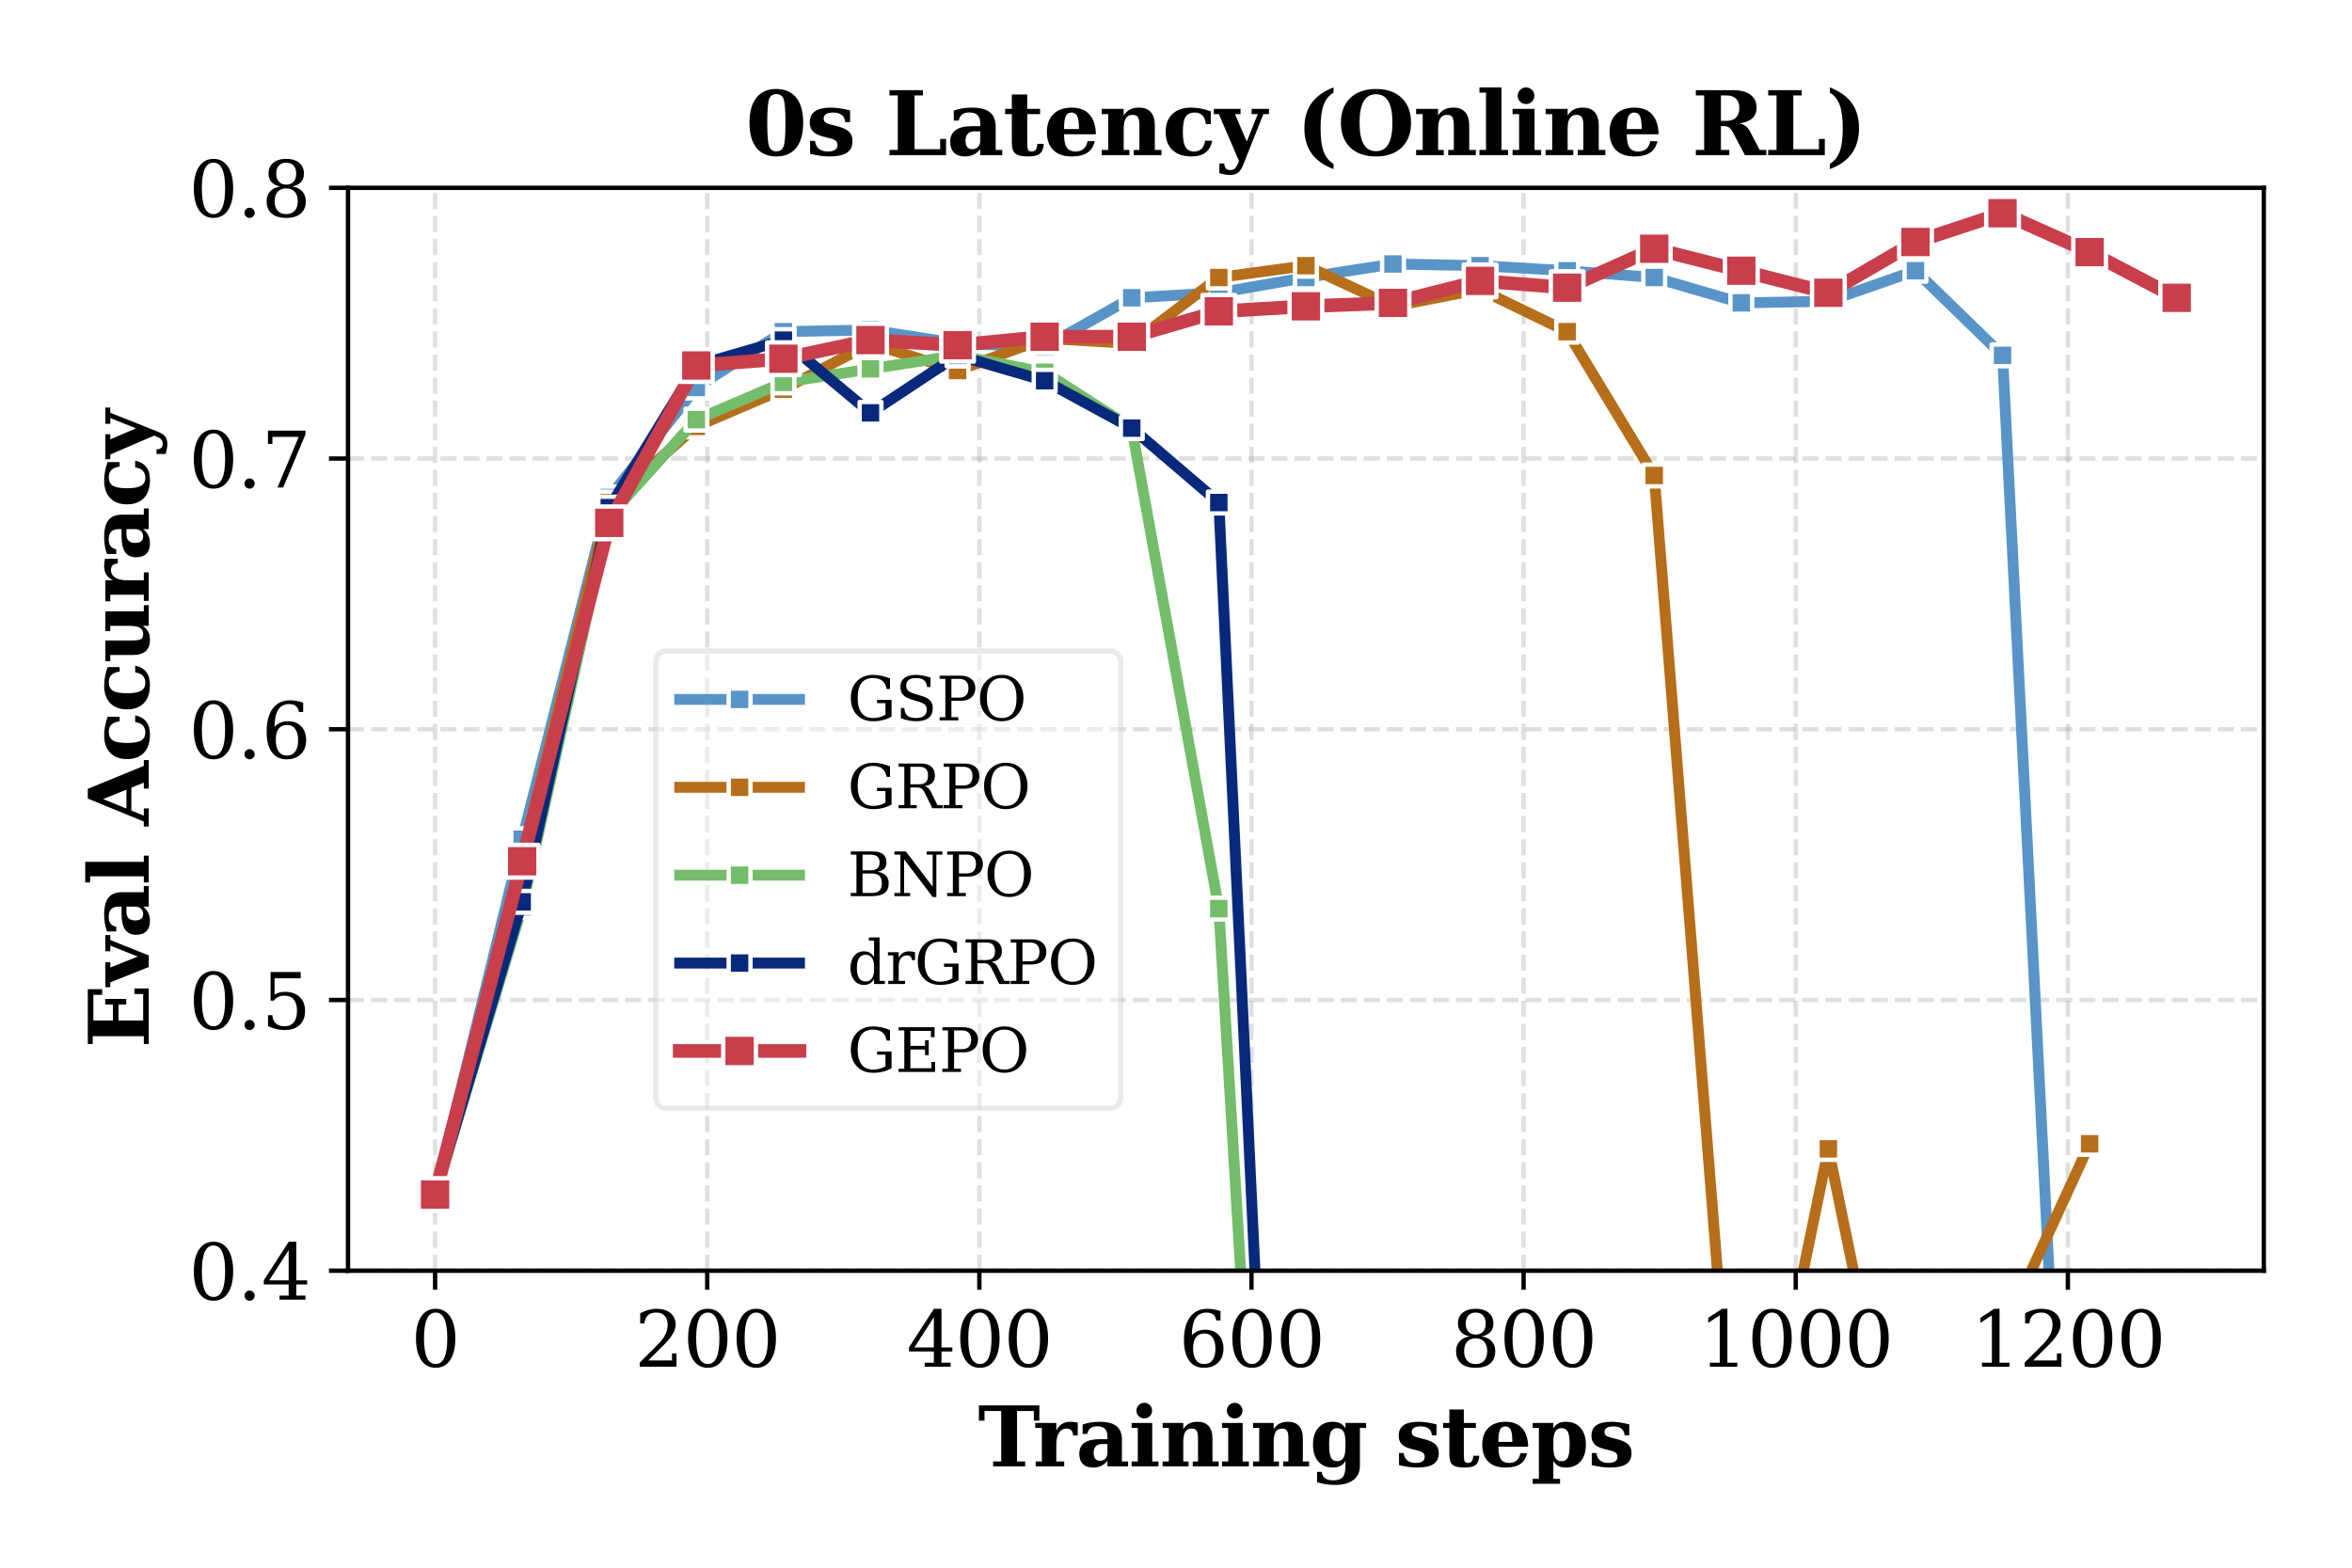 <?xml version="1.0" encoding="utf-8" standalone="no"?>
<!DOCTYPE svg PUBLIC "-//W3C//DTD SVG 1.1//EN"
  "http://www.w3.org/Graphics/SVG/1.1/DTD/svg11.dtd">
<svg xmlns:xlink="http://www.w3.org/1999/xlink" width="432pt" height="288pt" viewBox="0 0 432 288" xmlns="http://www.w3.org/2000/svg" version="1.1">
 <defs>
  <style type="text/css">*{stroke-linejoin: round; stroke-linecap: butt}</style>
 </defs>
 <g id="figure_1">
  <g id="patch_1">
   <path d="M 0 288 
L 432 288 
L 432 0 
L 0 0 
z
" style="fill: #ffffff"/>
  </g>
  <g id="axes_1">
   <g id="patch_2">
    <path d="M 63.92 233.44 
L 415.8 233.44 
L 415.8 34.508 
L 63.92 34.508 
z
" style="fill: #ffffff"/>
   </g>
   <g id="matplotlib.axis_1">
    <g id="xtick_1">
     <g id="line2d_1">
      <path d="M 79.915 233.44 
L 79.915 34.508 
" clip-path="url(#pc6885f428a)" style="fill: none; stroke-dasharray: 2.96,1.28; stroke-dashoffset: 0; stroke: #b0b0b0; stroke-opacity: 0.4; stroke-width: 0.8"/>
     </g>
     <g id="line2d_2">
      <defs>
       <path id="mba0b49b36b" d="M 0 0 
L 0 3.5 
" style="stroke: #000000; stroke-width: 0.8"/>
      </defs>
      <g>
       <use xlink:href="#mba0b49b36b" x="79.915" y="233.44" style="stroke: #000000; stroke-width: 0.8"/>
      </g>
     </g>
     <g id="text_1">
      <!-- 0 -->
      <g transform="translate(75.461 251.078) scale(0.14 -0.14)">
       <defs>
        <path id="DejaVuSerif-30" d="M 2034 219 
Q 2513 219 2750 744 
Q 2988 1269 2988 2328 
Q 2988 3391 2750 3916 
Q 2513 4441 2034 4441 
Q 1556 4441 1318 3916 
Q 1081 3391 1081 2328 
Q 1081 1269 1318 744 
Q 1556 219 2034 219 
z
M 2034 -91 
Q 1275 -91 848 546 
Q 422 1184 422 2328 
Q 422 3475 848 4112 
Q 1275 4750 2034 4750 
Q 2797 4750 3222 4112 
Q 3647 3475 3647 2328 
Q 3647 1184 3222 546 
Q 2797 -91 2034 -91 
z
" transform="scale(0.016)"/>
       </defs>
       <use xlink:href="#DejaVuSerif-30"/>
      </g>
     </g>
    </g>
    <g id="xtick_2">
     <g id="line2d_3">
      <path d="M 129.898 233.44 
L 129.898 34.508 
" clip-path="url(#pc6885f428a)" style="fill: none; stroke-dasharray: 2.96,1.28; stroke-dashoffset: 0; stroke: #b0b0b0; stroke-opacity: 0.4; stroke-width: 0.8"/>
     </g>
     <g id="line2d_4">
      <g>
       <use xlink:href="#mba0b49b36b" x="129.898" y="233.44" style="stroke: #000000; stroke-width: 0.8"/>
      </g>
     </g>
     <g id="text_2">
      <!-- 200 -->
      <g transform="translate(116.536 251.078) scale(0.14 -0.14)">
       <defs>
        <path id="DejaVuSerif-32" d="M 819 3553 
L 469 3553 
L 469 4384 
Q 803 4563 1142 4656 
Q 1481 4750 1806 4750 
Q 2534 4750 2956 4397 
Q 3378 4044 3378 3438 
Q 3378 2753 2422 1800 
Q 2347 1728 2309 1691 
L 1131 513 
L 3078 513 
L 3078 1088 
L 3444 1088 
L 3444 0 
L 434 0 
L 434 341 
L 1850 1753 
Q 2319 2222 2519 2614 
Q 2719 3006 2719 3438 
Q 2719 3909 2473 4175 
Q 2228 4441 1797 4441 
Q 1350 4441 1106 4219 
Q 863 3997 819 3553 
z
" transform="scale(0.016)"/>
       </defs>
       <use xlink:href="#DejaVuSerif-32"/>
       <use xlink:href="#DejaVuSerif-30" transform="translate(63.623 0)"/>
       <use xlink:href="#DejaVuSerif-30" transform="translate(127.246 0)"/>
      </g>
     </g>
    </g>
    <g id="xtick_3">
     <g id="line2d_5">
      <path d="M 179.88 233.44 
L 179.88 34.508 
" clip-path="url(#pc6885f428a)" style="fill: none; stroke-dasharray: 2.96,1.28; stroke-dashoffset: 0; stroke: #b0b0b0; stroke-opacity: 0.4; stroke-width: 0.8"/>
     </g>
     <g id="line2d_6">
      <g>
       <use xlink:href="#mba0b49b36b" x="179.88" y="233.44" style="stroke: #000000; stroke-width: 0.8"/>
      </g>
     </g>
     <g id="text_3">
      <!-- 400 -->
      <g transform="translate(166.519 251.078) scale(0.14 -0.14)">
       <defs>
        <path id="DejaVuSerif-34" d="M 2234 1581 
L 2234 4063 
L 641 1581 
L 2234 1581 
z
M 3609 0 
L 1484 0 
L 1484 331 
L 2234 331 
L 2234 1247 
L 197 1247 
L 197 1588 
L 2241 4750 
L 2859 4750 
L 2859 1581 
L 3750 1581 
L 3750 1247 
L 2859 1247 
L 2859 331 
L 3609 331 
L 3609 0 
z
" transform="scale(0.016)"/>
       </defs>
       <use xlink:href="#DejaVuSerif-34"/>
       <use xlink:href="#DejaVuSerif-30" transform="translate(63.623 0)"/>
       <use xlink:href="#DejaVuSerif-30" transform="translate(127.246 0)"/>
      </g>
     </g>
    </g>
    <g id="xtick_4">
     <g id="line2d_7">
      <path d="M 229.863 233.44 
L 229.863 34.508 
" clip-path="url(#pc6885f428a)" style="fill: none; stroke-dasharray: 2.96,1.28; stroke-dashoffset: 0; stroke: #b0b0b0; stroke-opacity: 0.4; stroke-width: 0.8"/>
     </g>
     <g id="line2d_8">
      <g>
       <use xlink:href="#mba0b49b36b" x="229.863" y="233.44" style="stroke: #000000; stroke-width: 0.8"/>
      </g>
     </g>
     <g id="text_4">
      <!-- 600 -->
      <g transform="translate(216.502 251.078) scale(0.14 -0.14)">
       <defs>
        <path id="DejaVuSerif-36" d="M 2094 219 
Q 2534 219 2771 542 
Q 3009 866 3009 1472 
Q 3009 2078 2771 2401 
Q 2534 2725 2094 2725 
Q 1647 2725 1412 2412 
Q 1178 2100 1178 1509 
Q 1178 888 1415 553 
Q 1653 219 2094 219 
z
M 1075 2569 
Q 1288 2803 1556 2918 
Q 1825 3034 2163 3034 
Q 2859 3034 3264 2615 
Q 3669 2197 3669 1472 
Q 3669 763 3233 336 
Q 2797 -91 2069 -91 
Q 1278 -91 853 498 
Q 428 1088 428 2181 
Q 428 3406 931 4078 
Q 1434 4750 2350 4750 
Q 2597 4750 2869 4703 
Q 3141 4656 3425 4563 
L 3425 3794 
L 3072 3794 
Q 3034 4109 2831 4275 
Q 2628 4441 2284 4441 
Q 1678 4441 1381 3981 
Q 1084 3522 1075 2569 
z
" transform="scale(0.016)"/>
       </defs>
       <use xlink:href="#DejaVuSerif-36"/>
       <use xlink:href="#DejaVuSerif-30" transform="translate(63.623 0)"/>
       <use xlink:href="#DejaVuSerif-30" transform="translate(127.246 0)"/>
      </g>
     </g>
    </g>
    <g id="xtick_5">
     <g id="line2d_9">
      <path d="M 279.846 233.44 
L 279.846 34.508 
" clip-path="url(#pc6885f428a)" style="fill: none; stroke-dasharray: 2.96,1.28; stroke-dashoffset: 0; stroke: #b0b0b0; stroke-opacity: 0.4; stroke-width: 0.8"/>
     </g>
     <g id="line2d_10">
      <g>
       <use xlink:href="#mba0b49b36b" x="279.846" y="233.44" style="stroke: #000000; stroke-width: 0.8"/>
      </g>
     </g>
     <g id="text_5">
      <!-- 800 -->
      <g transform="translate(266.485 251.078) scale(0.14 -0.14)">
       <defs>
        <path id="DejaVuSerif-38" d="M 2981 1275 
Q 2981 1775 2732 2051 
Q 2484 2328 2034 2328 
Q 1584 2328 1336 2051 
Q 1088 1775 1088 1275 
Q 1088 772 1336 495 
Q 1584 219 2034 219 
Q 2484 219 2732 495 
Q 2981 772 2981 1275 
z
M 2853 3541 
Q 2853 3966 2637 4203 
Q 2422 4441 2034 4441 
Q 1650 4441 1433 4203 
Q 1216 3966 1216 3541 
Q 1216 3113 1433 2875 
Q 1650 2638 2034 2638 
Q 2422 2638 2637 2875 
Q 2853 3113 2853 3541 
z
M 2516 2484 
Q 3047 2413 3344 2092 
Q 3641 1772 3641 1275 
Q 3641 619 3225 264 
Q 2809 -91 2034 -91 
Q 1263 -91 845 264 
Q 428 619 428 1275 
Q 428 1772 725 2092 
Q 1022 2413 1556 2484 
Q 1084 2569 832 2842 
Q 581 3116 581 3541 
Q 581 4103 968 4426 
Q 1356 4750 2034 4750 
Q 2713 4750 3100 4426 
Q 3488 4103 3488 3541 
Q 3488 3116 3236 2842 
Q 2984 2569 2516 2484 
z
" transform="scale(0.016)"/>
       </defs>
       <use xlink:href="#DejaVuSerif-38"/>
       <use xlink:href="#DejaVuSerif-30" transform="translate(63.623 0)"/>
       <use xlink:href="#DejaVuSerif-30" transform="translate(127.246 0)"/>
      </g>
     </g>
    </g>
    <g id="xtick_6">
     <g id="line2d_11">
      <path d="M 329.829 233.44 
L 329.829 34.508 
" clip-path="url(#pc6885f428a)" style="fill: none; stroke-dasharray: 2.96,1.28; stroke-dashoffset: 0; stroke: #b0b0b0; stroke-opacity: 0.4; stroke-width: 0.8"/>
     </g>
     <g id="line2d_12">
      <g>
       <use xlink:href="#mba0b49b36b" x="329.829" y="233.44" style="stroke: #000000; stroke-width: 0.8"/>
      </g>
     </g>
     <g id="text_6">
      <!-- 1000 -->
      <g transform="translate(312.014 251.078) scale(0.14 -0.14)">
       <defs>
        <path id="DejaVuSerif-31" d="M 909 0 
L 909 331 
L 1722 331 
L 1722 4213 
L 781 3603 
L 781 4013 
L 1919 4750 
L 2350 4750 
L 2350 331 
L 3163 331 
L 3163 0 
L 909 0 
z
" transform="scale(0.016)"/>
       </defs>
       <use xlink:href="#DejaVuSerif-31"/>
       <use xlink:href="#DejaVuSerif-30" transform="translate(63.623 0)"/>
       <use xlink:href="#DejaVuSerif-30" transform="translate(127.246 0)"/>
       <use xlink:href="#DejaVuSerif-30" transform="translate(190.869 0)"/>
      </g>
     </g>
    </g>
    <g id="xtick_7">
     <g id="line2d_13">
      <path d="M 379.812 233.44 
L 379.812 34.508 
" clip-path="url(#pc6885f428a)" style="fill: none; stroke-dasharray: 2.96,1.28; stroke-dashoffset: 0; stroke: #b0b0b0; stroke-opacity: 0.4; stroke-width: 0.8"/>
     </g>
     <g id="line2d_14">
      <g>
       <use xlink:href="#mba0b49b36b" x="379.812" y="233.44" style="stroke: #000000; stroke-width: 0.8"/>
      </g>
     </g>
     <g id="text_7">
      <!-- 1200 -->
      <g transform="translate(361.997 251.078) scale(0.14 -0.14)">
       <use xlink:href="#DejaVuSerif-31"/>
       <use xlink:href="#DejaVuSerif-32" transform="translate(63.623 0)"/>
       <use xlink:href="#DejaVuSerif-30" transform="translate(127.246 0)"/>
       <use xlink:href="#DejaVuSerif-30" transform="translate(190.869 0)"/>
      </g>
     </g>
    </g>
    <g id="text_8">
     <!-- Training steps -->
     <g transform="translate(179.628 269.387) scale(0.15 -0.15)">
      <defs>
       <path id="DejaVuSerif-Bold-54" d="M 1159 0 
L 1159 378 
L 1778 378 
L 1778 4238 
L 500 4238 
L 500 3500 
L 72 3500 
L 72 4666 
L 4697 4666 
L 4697 3500 
L 4275 3500 
L 4275 4238 
L 2988 4238 
L 2988 378 
L 3609 378 
L 3609 0 
L 1159 0 
z
" transform="scale(0.016)"/>
       <path id="DejaVuSerif-Bold-72" d="M 3438 3359 
L 3438 2369 
L 3084 2369 
Q 3066 2634 2941 2764 
Q 2816 2894 2578 2894 
Q 2216 2894 2006 2575 
Q 1797 2256 1797 1691 
L 1797 378 
L 2400 378 
L 2400 0 
L 219 0 
L 219 378 
L 691 378 
L 691 2944 
L 184 2944 
L 184 3322 
L 1797 3322 
L 1797 2731 
Q 1959 3078 2226 3245 
Q 2494 3413 2881 3413 
Q 2978 3413 3117 3398 
Q 3256 3384 3438 3359 
z
" transform="scale(0.016)"/>
       <path id="DejaVuSerif-Bold-61" d="M 3525 2041 
L 3525 378 
L 4000 378 
L 4000 0 
L 2419 0 
L 2419 422 
Q 2200 159 1931 34 
Q 1663 -91 1319 -91 
Q 809 -91 536 182 
Q 263 456 263 966 
Q 263 1525 655 1803 
Q 1047 2081 1838 2081 
L 2419 2081 
L 2419 2278 
Q 2419 2681 2228 2873 
Q 2038 3066 1638 3066 
Q 1306 3066 1126 2930 
Q 947 2794 872 2484 
L 519 2484 
L 519 3200 
Q 816 3306 1134 3359 
Q 1453 3413 1806 3413 
Q 2697 3413 3111 3081 
Q 3525 2750 3525 2041 
z
M 2419 1044 
L 2419 1709 
L 2003 1709 
Q 1694 1709 1528 1540 
Q 1363 1372 1363 1056 
Q 1363 741 1483 584 
Q 1603 428 1850 428 
Q 2106 428 2262 597 
Q 2419 766 2419 1044 
z
" transform="scale(0.016)"/>
       <path id="DejaVuSerif-Bold-69" d="M 588 4263 
Q 588 4516 763 4689 
Q 938 4863 1191 4863 
Q 1438 4863 1611 4689 
Q 1784 4516 1784 4263 
Q 1784 4016 1611 3842 
Q 1438 3669 1191 3669 
Q 938 3669 763 3841 
Q 588 4013 588 4263 
z
M 1797 378 
L 2272 378 
L 2272 0 
L 219 0 
L 219 378 
L 691 378 
L 691 2944 
L 219 2944 
L 219 3322 
L 1797 3322 
L 1797 378 
z
" transform="scale(0.016)"/>
       <path id="DejaVuSerif-Bold-6e" d="M 219 0 
L 219 378 
L 691 378 
L 691 2944 
L 219 2944 
L 219 3322 
L 1797 3322 
L 1797 2853 
Q 1997 3150 2253 3281 
Q 2509 3413 2900 3413 
Q 3459 3413 3745 3083 
Q 4031 2753 4031 2113 
L 4031 378 
L 4506 378 
L 4506 0 
L 2522 0 
L 2522 378 
L 2925 378 
L 2925 2144 
Q 2925 2566 2817 2730 
Q 2709 2894 2444 2894 
Q 2109 2894 1953 2648 
Q 1797 2403 1797 1869 
L 1797 378 
L 2203 378 
L 2203 0 
L 219 0 
z
" transform="scale(0.016)"/>
       <path id="DejaVuSerif-Bold-67" d="M 3853 2944 
L 3853 44 
Q 3853 -656 3354 -1039 
Q 2856 -1422 1947 -1422 
Q 1616 -1422 1275 -1370 
Q 934 -1319 575 -1216 
L 575 -422 
L 928 -422 
Q 975 -750 1192 -909 
Q 1409 -1069 1813 -1069 
Q 2325 -1069 2536 -823 
Q 2747 -578 2747 44 
L 2747 422 
Q 2606 163 2367 36 
Q 2128 -91 1778 -91 
Q 1072 -91 667 378 
Q 263 847 263 1663 
Q 263 2481 667 2947 
Q 1072 3413 1778 3413 
Q 2128 3413 2367 3286 
Q 2606 3159 2747 2900 
L 2747 3322 
L 4325 3322 
L 4325 2944 
L 3853 2944 
z
M 2747 1825 
Q 2747 2406 2597 2665 
Q 2447 2925 2119 2925 
Q 1775 2925 1636 2651 
Q 1497 2378 1497 1663 
Q 1497 947 1637 672 
Q 1778 397 2119 397 
Q 2447 397 2597 656 
Q 2747 916 2747 1497 
L 2747 1825 
z
" transform="scale(0.016)"/>
       <path id="DejaVuSerif-Bold-20" transform="scale(0.016)"/>
       <path id="DejaVuSerif-Bold-73" d="M 300 97 
L 300 1025 
L 653 1025 
Q 697 653 931 458 
Q 1166 263 1569 263 
Q 1906 263 2086 380 
Q 2266 497 2266 716 
Q 2266 916 2152 1025 
Q 2038 1134 1709 1216 
L 1253 1331 
Q 738 1459 506 1698 
Q 275 1938 275 2344 
Q 275 2884 650 3148 
Q 1025 3413 1806 3413 
Q 2100 3413 2433 3364 
Q 2766 3316 3169 3213 
L 3169 2375 
L 2816 2375 
Q 2788 2716 2573 2887 
Q 2359 3059 1959 3059 
Q 1622 3059 1448 2951 
Q 1275 2844 1275 2638 
Q 1275 2469 1375 2372 
Q 1475 2275 1734 2209 
L 2188 2094 
Q 2841 1928 3091 1684 
Q 3341 1441 3341 1006 
Q 3341 444 2939 176 
Q 2538 -91 1691 -91 
Q 1381 -91 1034 -44 
Q 688 3 300 97 
z
" transform="scale(0.016)"/>
       <path id="DejaVuSerif-Bold-74" d="M 634 2944 
L 153 2944 
L 153 3322 
L 634 3322 
L 634 4353 
L 1741 4353 
L 1741 3322 
L 2663 3322 
L 2663 2944 
L 1741 2944 
L 1741 909 
Q 1741 475 1809 369 
Q 1878 263 2059 263 
Q 2259 263 2356 397 
Q 2453 531 2459 813 
L 2925 813 
Q 2897 313 2651 111 
Q 2406 -91 1806 -91 
Q 1122 -91 878 123 
Q 634 338 634 909 
L 634 2944 
z
" transform="scale(0.016)"/>
       <path id="DejaVuSerif-Bold-65" d="M 2566 1875 
Q 2566 2531 2444 2795 
Q 2322 3059 2028 3059 
Q 1744 3059 1620 2800 
Q 1497 2541 1497 1931 
L 1497 1875 
L 2566 1875 
z
M 3781 1503 
L 1497 1503 
L 1497 1478 
Q 1497 834 1690 548 
Q 1884 263 2316 263 
Q 2675 263 2897 453 
Q 3119 644 3181 1006 
L 3700 1006 
Q 3566 441 3166 175 
Q 2766 -91 2047 -91 
Q 1184 -91 723 364 
Q 263 819 263 1663 
Q 263 2488 734 2950 
Q 1206 3413 2047 3413 
Q 2872 3413 3312 2927 
Q 3753 2441 3781 1503 
z
" transform="scale(0.016)"/>
       <path id="DejaVuSerif-Bold-70" d="M 1728 1825 
L 1728 1497 
Q 1728 916 1876 656 
Q 2025 397 2356 397 
Q 2697 397 2836 672 
Q 2975 947 2975 1663 
Q 2975 2378 2836 2651 
Q 2697 2925 2356 2925 
Q 2025 2925 1876 2665 
Q 1728 2406 1728 1825 
z
M 622 2944 
L 147 2944 
L 147 3322 
L 1728 3322 
L 1728 2900 
Q 1869 3159 2106 3286 
Q 2344 3413 2694 3413 
Q 3403 3413 3811 2945 
Q 4219 2478 4219 1663 
Q 4219 847 3811 378 
Q 3403 -91 2694 -91 
Q 2344 -91 2106 36 
Q 1869 163 1728 422 
L 1728 -953 
L 2241 -953 
L 2241 -1331 
L 147 -1331 
L 147 -953 
L 622 -953 
L 622 2944 
z
" transform="scale(0.016)"/>
      </defs>
      <use xlink:href="#DejaVuSerif-Bold-54"/>
      <use xlink:href="#DejaVuSerif-Bold-72" transform="translate(67.164 0)"/>
      <use xlink:href="#DejaVuSerif-Bold-61" transform="translate(119.85 0)"/>
      <use xlink:href="#DejaVuSerif-Bold-69" transform="translate(184.645 0)"/>
      <use xlink:href="#DejaVuSerif-Bold-6e" transform="translate(222.633 0)"/>
      <use xlink:href="#DejaVuSerif-Bold-69" transform="translate(295.338 0)"/>
      <use xlink:href="#DejaVuSerif-Bold-6e" transform="translate(333.326 0)"/>
      <use xlink:href="#DejaVuSerif-Bold-67" transform="translate(406.031 0)"/>
      <use xlink:href="#DejaVuSerif-Bold-20" transform="translate(475.953 0)"/>
      <use xlink:href="#DejaVuSerif-Bold-73" transform="translate(510.768 0)"/>
      <use xlink:href="#DejaVuSerif-Bold-74" transform="translate(567.066 0)"/>
      <use xlink:href="#DejaVuSerif-Bold-65" transform="translate(613.258 0)"/>
      <use xlink:href="#DejaVuSerif-Bold-70" transform="translate(676.881 0)"/>
      <use xlink:href="#DejaVuSerif-Bold-73" transform="translate(746.803 0)"/>
     </g>
    </g>
   </g>
   <g id="matplotlib.axis_2">
    <g id="ytick_1">
     <g id="line2d_15">
      <path d="M 63.92 233.44 
L 415.8 233.44 
" clip-path="url(#pc6885f428a)" style="fill: none; stroke-dasharray: 2.96,1.28; stroke-dashoffset: 0; stroke: #b0b0b0; stroke-opacity: 0.4; stroke-width: 0.8"/>
     </g>
     <g id="line2d_16">
      <defs>
       <path id="maf5a688df6" d="M 0 0 
L -3.5 0 
" style="stroke: #000000; stroke-width: 0.8"/>
      </defs>
      <g>
       <use xlink:href="#maf5a688df6" x="63.92" y="233.44" style="stroke: #000000; stroke-width: 0.8"/>
      </g>
     </g>
     <g id="text_9">
      <!-- 0.4 -->
      <g transform="translate(34.656 238.759) scale(0.14 -0.14)">
       <defs>
        <path id="DejaVuSerif-2e" d="M 603 325 
Q 603 500 722 622 
Q 841 744 1019 744 
Q 1191 744 1312 622 
Q 1434 500 1434 325 
Q 1434 153 1312 31 
Q 1191 -91 1019 -91 
Q 841 -91 722 29 
Q 603 150 603 325 
z
" transform="scale(0.016)"/>
       </defs>
       <use xlink:href="#DejaVuSerif-30"/>
       <use xlink:href="#DejaVuSerif-2e" transform="translate(63.623 0)"/>
       <use xlink:href="#DejaVuSerif-34" transform="translate(95.41 0)"/>
      </g>
     </g>
    </g>
    <g id="ytick_2">
     <g id="line2d_17">
      <path d="M 63.92 183.707 
L 415.8 183.707 
" clip-path="url(#pc6885f428a)" style="fill: none; stroke-dasharray: 2.96,1.28; stroke-dashoffset: 0; stroke: #b0b0b0; stroke-opacity: 0.4; stroke-width: 0.8"/>
     </g>
     <g id="line2d_18">
      <g>
       <use xlink:href="#maf5a688df6" x="63.92" y="183.707" style="stroke: #000000; stroke-width: 0.8"/>
      </g>
     </g>
     <g id="text_10">
      <!-- 0.5 -->
      <g transform="translate(34.656 189.026) scale(0.14 -0.14)">
       <defs>
        <path id="DejaVuSerif-35" d="M 3219 4666 
L 3219 4153 
L 1081 4153 
L 1081 2816 
Q 1244 2928 1461 2984 
Q 1678 3041 1947 3041 
Q 2703 3041 3140 2622 
Q 3578 2203 3578 1478 
Q 3578 738 3136 323 
Q 2694 -91 1894 -91 
Q 1572 -91 1234 -12 
Q 897 66 544 225 
L 544 1131 
L 897 1131 
Q 925 688 1179 453 
Q 1434 219 1894 219 
Q 2388 219 2653 544 
Q 2919 869 2919 1478 
Q 2919 2084 2655 2407 
Q 2391 2731 1894 2731 
Q 1613 2731 1398 2631 
Q 1184 2531 1019 2322 
L 750 2322 
L 750 4666 
L 3219 4666 
z
" transform="scale(0.016)"/>
       </defs>
       <use xlink:href="#DejaVuSerif-30"/>
       <use xlink:href="#DejaVuSerif-2e" transform="translate(63.623 0)"/>
       <use xlink:href="#DejaVuSerif-35" transform="translate(95.41 0)"/>
      </g>
     </g>
    </g>
    <g id="ytick_3">
     <g id="line2d_19">
      <path d="M 63.92 133.974 
L 415.8 133.974 
" clip-path="url(#pc6885f428a)" style="fill: none; stroke-dasharray: 2.96,1.28; stroke-dashoffset: 0; stroke: #b0b0b0; stroke-opacity: 0.4; stroke-width: 0.8"/>
     </g>
     <g id="line2d_20">
      <g>
       <use xlink:href="#maf5a688df6" x="63.92" y="133.974" style="stroke: #000000; stroke-width: 0.8"/>
      </g>
     </g>
     <g id="text_11">
      <!-- 0.6 -->
      <g transform="translate(34.656 139.293) scale(0.14 -0.14)">
       <use xlink:href="#DejaVuSerif-30"/>
       <use xlink:href="#DejaVuSerif-2e" transform="translate(63.623 0)"/>
       <use xlink:href="#DejaVuSerif-36" transform="translate(95.41 0)"/>
      </g>
     </g>
    </g>
    <g id="ytick_4">
     <g id="line2d_21">
      <path d="M 63.92 84.241 
L 415.8 84.241 
" clip-path="url(#pc6885f428a)" style="fill: none; stroke-dasharray: 2.96,1.28; stroke-dashoffset: 0; stroke: #b0b0b0; stroke-opacity: 0.4; stroke-width: 0.8"/>
     </g>
     <g id="line2d_22">
      <g>
       <use xlink:href="#maf5a688df6" x="63.92" y="84.241" style="stroke: #000000; stroke-width: 0.8"/>
      </g>
     </g>
     <g id="text_12">
      <!-- 0.7 -->
      <g transform="translate(34.656 89.56) scale(0.14 -0.14)">
       <defs>
        <path id="DejaVuSerif-37" d="M 3609 4347 
L 1784 0 
L 1319 0 
L 3059 4153 
L 903 4153 
L 903 3578 
L 538 3578 
L 538 4666 
L 3609 4666 
L 3609 4347 
z
" transform="scale(0.016)"/>
       </defs>
       <use xlink:href="#DejaVuSerif-30"/>
       <use xlink:href="#DejaVuSerif-2e" transform="translate(63.623 0)"/>
       <use xlink:href="#DejaVuSerif-37" transform="translate(95.41 0)"/>
      </g>
     </g>
    </g>
    <g id="ytick_5">
     <g id="line2d_23">
      <path d="M 63.92 34.508 
L 415.8 34.508 
" clip-path="url(#pc6885f428a)" style="fill: none; stroke-dasharray: 2.96,1.28; stroke-dashoffset: 0; stroke: #b0b0b0; stroke-opacity: 0.4; stroke-width: 0.8"/>
     </g>
     <g id="line2d_24">
      <g>
       <use xlink:href="#maf5a688df6" x="63.92" y="34.508" style="stroke: #000000; stroke-width: 0.8"/>
      </g>
     </g>
     <g id="text_13">
      <!-- 0.8 -->
      <g transform="translate(34.656 39.826) scale(0.14 -0.14)">
       <use xlink:href="#DejaVuSerif-30"/>
       <use xlink:href="#DejaVuSerif-2e" transform="translate(63.623 0)"/>
       <use xlink:href="#DejaVuSerif-38" transform="translate(95.41 0)"/>
      </g>
     </g>
    </g>
    <g id="text_14">
     <!-- Eval Accuracy -->
     <g transform="translate(27.323 192.51) rotate(-90) scale(0.15 -0.15)">
      <defs>
       <path id="DejaVuSerif-Bold-45" d="M 300 0 
L 300 378 
L 897 378 
L 897 4288 
L 300 4288 
L 300 4666 
L 4494 4666 
L 4494 3566 
L 4063 3566 
L 4063 4238 
L 2100 4238 
L 2100 2741 
L 3322 2741 
L 3322 3334 
L 3750 3334 
L 3750 1722 
L 3322 1722 
L 3322 2316 
L 2100 2316 
L 2100 428 
L 4122 428 
L 4122 1100 
L 4550 1100 
L 4550 0 
L 300 0 
z
" transform="scale(0.016)"/>
       <path id="DejaVuSerif-Bold-76" d="M 1428 0 
L 250 2944 
L -116 2944 
L -116 3322 
L 1791 3322 
L 1791 2944 
L 1388 2944 
L 2228 844 
L 3066 2944 
L 2631 2944 
L 2631 3322 
L 3878 3322 
L 3878 2944 
L 3494 2944 
L 2316 0 
L 1428 0 
z
" transform="scale(0.016)"/>
       <path id="DejaVuSerif-Bold-6c" d="M 1797 378 
L 2272 378 
L 2272 0 
L 219 0 
L 219 378 
L 691 378 
L 691 4488 
L 219 4488 
L 219 4863 
L 1797 4863 
L 1797 378 
z
" transform="scale(0.016)"/>
       <path id="DejaVuSerif-Bold-41" d="M -50 0 
L -50 378 
L 331 378 
L 2088 4666 
L 2834 4666 
L 4594 378 
L 5038 378 
L 5038 0 
L 2853 0 
L 2853 378 
L 3309 378 
L 2925 1331 
L 1172 1331 
L 781 378 
L 1338 378 
L 1338 0 
L -50 0 
z
M 1325 1709 
L 2772 1709 
L 2053 3494 
L 1325 1709 
z
" transform="scale(0.016)"/>
       <path id="DejaVuSerif-Bold-63" d="M 3609 1038 
Q 3491 469 3123 189 
Q 2756 -91 2125 -91 
Q 1238 -91 750 368 
Q 263 828 263 1663 
Q 263 2488 744 2950 
Q 1225 3413 2081 3413 
Q 2428 3413 2781 3347 
Q 3134 3281 3500 3150 
L 3500 2228 
L 3150 2228 
Q 3100 2650 2903 2854 
Q 2706 3059 2350 3059 
Q 1888 3059 1692 2746 
Q 1497 2434 1497 1663 
Q 1497 909 1687 586 
Q 1878 263 2309 263 
Q 2644 263 2845 463 
Q 3047 663 3091 1038 
L 3609 1038 
z
" transform="scale(0.016)"/>
       <path id="DejaVuSerif-Bold-75" d="M 3963 3322 
L 3963 378 
L 4434 378 
L 4434 0 
L 2853 0 
L 2853 469 
Q 2656 172 2400 40 
Q 2144 -91 1753 -91 
Q 1194 -91 908 239 
Q 622 569 622 1209 
L 622 2944 
L 147 2944 
L 147 3322 
L 1728 3322 
L 1728 1381 
Q 1728 763 1831 595 
Q 1934 428 2209 428 
Q 2544 428 2698 675 
Q 2853 922 2853 1459 
L 2853 2944 
L 2450 2944 
L 2450 3322 
L 3963 3322 
z
" transform="scale(0.016)"/>
       <path id="DejaVuSerif-Bold-79" d="M 1997 -750 
Q 1847 -1116 1634 -1269 
Q 1422 -1422 1063 -1422 
Q 909 -1422 721 -1387 
Q 534 -1353 313 -1288 
L 313 -594 
L 666 -597 
Q 675 -838 779 -953 
Q 884 -1069 1094 -1069 
Q 1297 -1069 1422 -958 
Q 1547 -847 1672 -538 
L 1722 -422 
L 275 2944 
L -84 2944 
L -84 3322 
L 1831 3322 
L 1831 2944 
L 1434 2944 
L 2278 978 
L 3066 2944 
L 2625 2944 
L 2625 3322 
L 3872 3322 
L 3872 2944 
L 3469 2944 
L 1997 -750 
z
" transform="scale(0.016)"/>
      </defs>
      <use xlink:href="#DejaVuSerif-Bold-45"/>
      <use xlink:href="#DejaVuSerif-Bold-76" transform="translate(76.221 0)"/>
      <use xlink:href="#DejaVuSerif-Bold-61" transform="translate(134.326 0)"/>
      <use xlink:href="#DejaVuSerif-Bold-6c" transform="translate(199.121 0)"/>
      <use xlink:href="#DejaVuSerif-Bold-20" transform="translate(237.109 0)"/>
      <use xlink:href="#DejaVuSerif-Bold-41" transform="translate(271.924 0)"/>
      <use xlink:href="#DejaVuSerif-Bold-63" transform="translate(349.512 0)"/>
      <use xlink:href="#DejaVuSerif-Bold-63" transform="translate(410.4 0)"/>
      <use xlink:href="#DejaVuSerif-Bold-75" transform="translate(471.289 0)"/>
      <use xlink:href="#DejaVuSerif-Bold-72" transform="translate(543.994 0)"/>
      <use xlink:href="#DejaVuSerif-Bold-61" transform="translate(596.68 0)"/>
      <use xlink:href="#DejaVuSerif-Bold-63" transform="translate(661.475 0)"/>
      <use xlink:href="#DejaVuSerif-Bold-79" transform="translate(722.363 0)"/>
     </g>
    </g>
   </g>
   <g id="line2d_25">
    <path d="M 79.915 219.453 
L 95.909 154.178 
L 111.904 91.39 
L 127.898 71.186 
L 143.893 60.928 
L 159.887 60.617 
L 175.882 63.104 
L 191.876 63.726 
L 207.871 54.712 
L 223.865 53.779 
L 239.86 50.982 
L 255.855 48.495 
L 271.849 48.806 
L 287.844 49.738 
L 303.838 50.982 
L 319.833 55.644 
L 335.827 55.333 
L 351.822 49.738 
L 367.816 65.28 
L 379.158 289 
M 397.7 289 
L 399.805 275.091 
" clip-path="url(#pc6885f428a)" style="fill: none; stroke: #5894c8; stroke-width: 2; stroke-linecap: square"/>
    <defs>
     <path id="m38316072a3" d="M -2 2 
L 2 2 
L 2 -2 
L -2 -2 
z
" style="stroke: #ffffff; stroke-width: 0.8; stroke-linejoin: miter"/>
    </defs>
    <g clip-path="url(#pc6885f428a)">
     <use xlink:href="#m38316072a3" x="79.915" y="219.453" style="fill: #5894c8; stroke: #ffffff; stroke-width: 0.8; stroke-linejoin: miter"/>
     <use xlink:href="#m38316072a3" x="95.909" y="154.178" style="fill: #5894c8; stroke: #ffffff; stroke-width: 0.8; stroke-linejoin: miter"/>
     <use xlink:href="#m38316072a3" x="111.904" y="91.39" style="fill: #5894c8; stroke: #ffffff; stroke-width: 0.8; stroke-linejoin: miter"/>
     <use xlink:href="#m38316072a3" x="127.898" y="71.186" style="fill: #5894c8; stroke: #ffffff; stroke-width: 0.8; stroke-linejoin: miter"/>
     <use xlink:href="#m38316072a3" x="143.893" y="60.928" style="fill: #5894c8; stroke: #ffffff; stroke-width: 0.8; stroke-linejoin: miter"/>
     <use xlink:href="#m38316072a3" x="159.887" y="60.617" style="fill: #5894c8; stroke: #ffffff; stroke-width: 0.8; stroke-linejoin: miter"/>
     <use xlink:href="#m38316072a3" x="175.882" y="63.104" style="fill: #5894c8; stroke: #ffffff; stroke-width: 0.8; stroke-linejoin: miter"/>
     <use xlink:href="#m38316072a3" x="191.876" y="63.726" style="fill: #5894c8; stroke: #ffffff; stroke-width: 0.8; stroke-linejoin: miter"/>
     <use xlink:href="#m38316072a3" x="207.871" y="54.712" style="fill: #5894c8; stroke: #ffffff; stroke-width: 0.8; stroke-linejoin: miter"/>
     <use xlink:href="#m38316072a3" x="223.865" y="53.779" style="fill: #5894c8; stroke: #ffffff; stroke-width: 0.8; stroke-linejoin: miter"/>
     <use xlink:href="#m38316072a3" x="239.86" y="50.982" style="fill: #5894c8; stroke: #ffffff; stroke-width: 0.8; stroke-linejoin: miter"/>
     <use xlink:href="#m38316072a3" x="255.855" y="48.495" style="fill: #5894c8; stroke: #ffffff; stroke-width: 0.8; stroke-linejoin: miter"/>
     <use xlink:href="#m38316072a3" x="271.849" y="48.806" style="fill: #5894c8; stroke: #ffffff; stroke-width: 0.8; stroke-linejoin: miter"/>
     <use xlink:href="#m38316072a3" x="287.844" y="49.738" style="fill: #5894c8; stroke: #ffffff; stroke-width: 0.8; stroke-linejoin: miter"/>
     <use xlink:href="#m38316072a3" x="303.838" y="50.982" style="fill: #5894c8; stroke: #ffffff; stroke-width: 0.8; stroke-linejoin: miter"/>
     <use xlink:href="#m38316072a3" x="319.833" y="55.644" style="fill: #5894c8; stroke: #ffffff; stroke-width: 0.8; stroke-linejoin: miter"/>
     <use xlink:href="#m38316072a3" x="335.827" y="55.333" style="fill: #5894c8; stroke: #ffffff; stroke-width: 0.8; stroke-linejoin: miter"/>
     <use xlink:href="#m38316072a3" x="351.822" y="49.738" style="fill: #5894c8; stroke: #ffffff; stroke-width: 0.8; stroke-linejoin: miter"/>
     <use xlink:href="#m38316072a3" x="367.816" y="65.28" style="fill: #5894c8; stroke: #ffffff; stroke-width: 0.8; stroke-linejoin: miter"/>
     <use xlink:href="#m38316072a3" x="383.811" y="380.774" style="fill: #5894c8; stroke: #ffffff; stroke-width: 0.8; stroke-linejoin: miter"/>
     <use xlink:href="#m38316072a3" x="399.805" y="275.091" style="fill: #5894c8; stroke: #ffffff; stroke-width: 0.8; stroke-linejoin: miter"/>
    </g>
   </g>
   <g id="line2d_26">
    <path d="M 79.915 219.453 
L 95.909 157.286 
L 111.904 92.322 
L 127.898 78.335 
L 143.893 71.497 
L 159.887 63.104 
L 175.882 68.077 
L 191.876 62.172 
L 207.871 63.104 
L 223.865 50.982 
L 239.86 48.806 
L 255.855 56.266 
L 271.849 53.157 
L 287.844 60.928 
L 303.838 87.349 
L 319.833 288.768 
L 335.827 211.06 
L 351.822 288.768 
L 367.816 244.941 
L 383.811 210.128 
" clip-path="url(#pc6885f428a)" style="fill: none; stroke: #b66e1a; stroke-width: 2; stroke-linecap: square"/>
    <defs>
     <path id="medb68d8edd" d="M -2 2 
L 2 2 
L 2 -2 
L -2 -2 
z
" style="stroke: #ffffff; stroke-width: 0.8; stroke-linejoin: miter"/>
    </defs>
    <g clip-path="url(#pc6885f428a)">
     <use xlink:href="#medb68d8edd" x="79.915" y="219.453" style="fill: #b66e1a; stroke: #ffffff; stroke-width: 0.8; stroke-linejoin: miter"/>
     <use xlink:href="#medb68d8edd" x="95.909" y="157.286" style="fill: #b66e1a; stroke: #ffffff; stroke-width: 0.8; stroke-linejoin: miter"/>
     <use xlink:href="#medb68d8edd" x="111.904" y="92.322" style="fill: #b66e1a; stroke: #ffffff; stroke-width: 0.8; stroke-linejoin: miter"/>
     <use xlink:href="#medb68d8edd" x="127.898" y="78.335" style="fill: #b66e1a; stroke: #ffffff; stroke-width: 0.8; stroke-linejoin: miter"/>
     <use xlink:href="#medb68d8edd" x="143.893" y="71.497" style="fill: #b66e1a; stroke: #ffffff; stroke-width: 0.8; stroke-linejoin: miter"/>
     <use xlink:href="#medb68d8edd" x="159.887" y="63.104" style="fill: #b66e1a; stroke: #ffffff; stroke-width: 0.8; stroke-linejoin: miter"/>
     <use xlink:href="#medb68d8edd" x="175.882" y="68.077" style="fill: #b66e1a; stroke: #ffffff; stroke-width: 0.8; stroke-linejoin: miter"/>
     <use xlink:href="#medb68d8edd" x="191.876" y="62.172" style="fill: #b66e1a; stroke: #ffffff; stroke-width: 0.8; stroke-linejoin: miter"/>
     <use xlink:href="#medb68d8edd" x="207.871" y="63.104" style="fill: #b66e1a; stroke: #ffffff; stroke-width: 0.8; stroke-linejoin: miter"/>
     <use xlink:href="#medb68d8edd" x="223.865" y="50.982" style="fill: #b66e1a; stroke: #ffffff; stroke-width: 0.8; stroke-linejoin: miter"/>
     <use xlink:href="#medb68d8edd" x="239.86" y="48.806" style="fill: #b66e1a; stroke: #ffffff; stroke-width: 0.8; stroke-linejoin: miter"/>
     <use xlink:href="#medb68d8edd" x="255.855" y="56.266" style="fill: #b66e1a; stroke: #ffffff; stroke-width: 0.8; stroke-linejoin: miter"/>
     <use xlink:href="#medb68d8edd" x="271.849" y="53.157" style="fill: #b66e1a; stroke: #ffffff; stroke-width: 0.8; stroke-linejoin: miter"/>
     <use xlink:href="#medb68d8edd" x="287.844" y="60.928" style="fill: #b66e1a; stroke: #ffffff; stroke-width: 0.8; stroke-linejoin: miter"/>
     <use xlink:href="#medb68d8edd" x="303.838" y="87.349" style="fill: #b66e1a; stroke: #ffffff; stroke-width: 0.8; stroke-linejoin: miter"/>
     <use xlink:href="#medb68d8edd" x="319.833" y="288.768" style="fill: #b66e1a; stroke: #ffffff; stroke-width: 0.8; stroke-linejoin: miter"/>
     <use xlink:href="#medb68d8edd" x="335.827" y="211.06" style="fill: #b66e1a; stroke: #ffffff; stroke-width: 0.8; stroke-linejoin: miter"/>
     <use xlink:href="#medb68d8edd" x="351.822" y="288.768" style="fill: #b66e1a; stroke: #ffffff; stroke-width: 0.8; stroke-linejoin: miter"/>
     <use xlink:href="#medb68d8edd" x="367.816" y="244.941" style="fill: #b66e1a; stroke: #ffffff; stroke-width: 0.8; stroke-linejoin: miter"/>
     <use xlink:href="#medb68d8edd" x="383.811" y="210.128" style="fill: #b66e1a; stroke: #ffffff; stroke-width: 0.8; stroke-linejoin: miter"/>
    </g>
   </g>
   <g id="line2d_27">
    <path d="M 79.915 219.453 
L 95.909 166.611 
L 111.904 94.809 
L 127.898 77.091 
L 143.893 70.253 
L 159.887 67.767 
L 175.882 65.28 
L 191.876 68.388 
L 207.871 78.646 
L 223.865 166.922 
L 231.221 289 
" clip-path="url(#pc6885f428a)" style="fill: none; stroke: #73bd6b; stroke-width: 2; stroke-linecap: square"/>
    <defs>
     <path id="m1e15a76f25" d="M -2 2 
L 2 2 
L 2 -2 
L -2 -2 
z
" style="stroke: #ffffff; stroke-width: 0.8; stroke-linejoin: miter"/>
    </defs>
    <g clip-path="url(#pc6885f428a)">
     <use xlink:href="#m1e15a76f25" x="79.915" y="219.453" style="fill: #73bd6b; stroke: #ffffff; stroke-width: 0.8; stroke-linejoin: miter"/>
     <use xlink:href="#m1e15a76f25" x="95.909" y="166.611" style="fill: #73bd6b; stroke: #ffffff; stroke-width: 0.8; stroke-linejoin: miter"/>
     <use xlink:href="#m1e15a76f25" x="111.904" y="94.809" style="fill: #73bd6b; stroke: #ffffff; stroke-width: 0.8; stroke-linejoin: miter"/>
     <use xlink:href="#m1e15a76f25" x="127.898" y="77.091" style="fill: #73bd6b; stroke: #ffffff; stroke-width: 0.8; stroke-linejoin: miter"/>
     <use xlink:href="#m1e15a76f25" x="143.893" y="70.253" style="fill: #73bd6b; stroke: #ffffff; stroke-width: 0.8; stroke-linejoin: miter"/>
     <use xlink:href="#m1e15a76f25" x="159.887" y="67.767" style="fill: #73bd6b; stroke: #ffffff; stroke-width: 0.8; stroke-linejoin: miter"/>
     <use xlink:href="#m1e15a76f25" x="175.882" y="65.28" style="fill: #73bd6b; stroke: #ffffff; stroke-width: 0.8; stroke-linejoin: miter"/>
     <use xlink:href="#m1e15a76f25" x="191.876" y="68.388" style="fill: #73bd6b; stroke: #ffffff; stroke-width: 0.8; stroke-linejoin: miter"/>
     <use xlink:href="#m1e15a76f25" x="207.871" y="78.646" style="fill: #73bd6b; stroke: #ffffff; stroke-width: 0.8; stroke-linejoin: miter"/>
     <use xlink:href="#m1e15a76f25" x="223.865" y="166.922" style="fill: #73bd6b; stroke: #ffffff; stroke-width: 0.8; stroke-linejoin: miter"/>
     <use xlink:href="#m1e15a76f25" x="239.86" y="432.373" style="fill: #73bd6b; stroke: #ffffff; stroke-width: 0.8; stroke-linejoin: miter"/>
     <use xlink:href="#m1e15a76f25" x="255.855" y="432.373" style="fill: #73bd6b; stroke: #ffffff; stroke-width: 0.8; stroke-linejoin: miter"/>
     <use xlink:href="#m1e15a76f25" x="271.849" y="432.373" style="fill: #73bd6b; stroke: #ffffff; stroke-width: 0.8; stroke-linejoin: miter"/>
     <use xlink:href="#m1e15a76f25" x="287.844" y="432.373" style="fill: #73bd6b; stroke: #ffffff; stroke-width: 0.8; stroke-linejoin: miter"/>
    </g>
   </g>
   <g id="line2d_28">
    <path d="M 79.915 219.453 
L 95.909 165.679 
L 111.904 93.255 
L 127.898 67.145 
L 143.893 62.482 
L 159.887 75.848 
L 175.882 65.28 
L 191.876 69.942 
L 207.871 78.646 
L 223.865 92.322 
L 233.116 289 
" clip-path="url(#pc6885f428a)" style="fill: none; stroke: #08297b; stroke-width: 2; stroke-linecap: square"/>
    <defs>
     <path id="med550a3c1a" d="M -2 2 
L 2 2 
L 2 -2 
L -2 -2 
z
" style="stroke: #ffffff; stroke-width: 0.8; stroke-linejoin: miter"/>
    </defs>
    <g clip-path="url(#pc6885f428a)">
     <use xlink:href="#med550a3c1a" x="79.915" y="219.453" style="fill: #08297b; stroke: #ffffff; stroke-width: 0.8; stroke-linejoin: miter"/>
     <use xlink:href="#med550a3c1a" x="95.909" y="165.679" style="fill: #08297b; stroke: #ffffff; stroke-width: 0.8; stroke-linejoin: miter"/>
     <use xlink:href="#med550a3c1a" x="111.904" y="93.255" style="fill: #08297b; stroke: #ffffff; stroke-width: 0.8; stroke-linejoin: miter"/>
     <use xlink:href="#med550a3c1a" x="127.898" y="67.145" style="fill: #08297b; stroke: #ffffff; stroke-width: 0.8; stroke-linejoin: miter"/>
     <use xlink:href="#med550a3c1a" x="143.893" y="62.482" style="fill: #08297b; stroke: #ffffff; stroke-width: 0.8; stroke-linejoin: miter"/>
     <use xlink:href="#med550a3c1a" x="159.887" y="75.848" style="fill: #08297b; stroke: #ffffff; stroke-width: 0.8; stroke-linejoin: miter"/>
     <use xlink:href="#med550a3c1a" x="175.882" y="65.28" style="fill: #08297b; stroke: #ffffff; stroke-width: 0.8; stroke-linejoin: miter"/>
     <use xlink:href="#med550a3c1a" x="191.876" y="69.942" style="fill: #08297b; stroke: #ffffff; stroke-width: 0.8; stroke-linejoin: miter"/>
     <use xlink:href="#med550a3c1a" x="207.871" y="78.646" style="fill: #08297b; stroke: #ffffff; stroke-width: 0.8; stroke-linejoin: miter"/>
     <use xlink:href="#med550a3c1a" x="223.865" y="92.322" style="fill: #08297b; stroke: #ffffff; stroke-width: 0.8; stroke-linejoin: miter"/>
     <use xlink:href="#med550a3c1a" x="239.86" y="432.373" style="fill: #08297b; stroke: #ffffff; stroke-width: 0.8; stroke-linejoin: miter"/>
     <use xlink:href="#med550a3c1a" x="255.855" y="419.318" style="fill: #08297b; stroke: #ffffff; stroke-width: 0.8; stroke-linejoin: miter"/>
     <use xlink:href="#med550a3c1a" x="271.849" y="290.011" style="fill: #08297b; stroke: #ffffff; stroke-width: 0.8; stroke-linejoin: miter"/>
     <use xlink:href="#med550a3c1a" x="287.844" y="314.256" style="fill: #08297b; stroke: #ffffff; stroke-width: 0.8; stroke-linejoin: miter"/>
     <use xlink:href="#med550a3c1a" x="303.838" y="293.431" style="fill: #08297b; stroke: #ffffff; stroke-width: 0.8; stroke-linejoin: miter"/>
    </g>
   </g>
   <g id="line2d_29">
    <path d="M 79.915 219.453 
L 95.909 158.219 
L 111.904 96.052 
L 127.898 67.145 
L 143.893 65.902 
L 159.887 62.482 
L 175.882 63.415 
L 191.876 61.861 
L 207.871 61.861 
L 223.865 57.198 
L 239.86 56.266 
L 255.855 55.644 
L 271.849 51.603 
L 287.844 52.847 
L 303.838 45.697 
L 319.833 49.738 
L 335.827 53.779 
L 351.822 44.454 
L 367.816 39.17 
L 383.811 46.319 
L 399.805 54.712 
" clip-path="url(#pc6885f428a)" style="fill: none; stroke: #c83e4b; stroke-width: 2.5; stroke-linecap: square"/>
    <defs>
     <path id="mc80004e1e5" d="M -3 3 
L 3 3 
L 3 -3 
L -3 -3 
z
" style="stroke: #ffffff; stroke-width: 0.8; stroke-linejoin: miter"/>
    </defs>
    <g clip-path="url(#pc6885f428a)">
     <use xlink:href="#mc80004e1e5" x="79.915" y="219.453" style="fill: #c83e4b; stroke: #ffffff; stroke-width: 0.8; stroke-linejoin: miter"/>
     <use xlink:href="#mc80004e1e5" x="95.909" y="158.219" style="fill: #c83e4b; stroke: #ffffff; stroke-width: 0.8; stroke-linejoin: miter"/>
     <use xlink:href="#mc80004e1e5" x="111.904" y="96.052" style="fill: #c83e4b; stroke: #ffffff; stroke-width: 0.8; stroke-linejoin: miter"/>
     <use xlink:href="#mc80004e1e5" x="127.898" y="67.145" style="fill: #c83e4b; stroke: #ffffff; stroke-width: 0.8; stroke-linejoin: miter"/>
     <use xlink:href="#mc80004e1e5" x="143.893" y="65.902" style="fill: #c83e4b; stroke: #ffffff; stroke-width: 0.8; stroke-linejoin: miter"/>
     <use xlink:href="#mc80004e1e5" x="159.887" y="62.482" style="fill: #c83e4b; stroke: #ffffff; stroke-width: 0.8; stroke-linejoin: miter"/>
     <use xlink:href="#mc80004e1e5" x="175.882" y="63.415" style="fill: #c83e4b; stroke: #ffffff; stroke-width: 0.8; stroke-linejoin: miter"/>
     <use xlink:href="#mc80004e1e5" x="191.876" y="61.861" style="fill: #c83e4b; stroke: #ffffff; stroke-width: 0.8; stroke-linejoin: miter"/>
     <use xlink:href="#mc80004e1e5" x="207.871" y="61.861" style="fill: #c83e4b; stroke: #ffffff; stroke-width: 0.8; stroke-linejoin: miter"/>
     <use xlink:href="#mc80004e1e5" x="223.865" y="57.198" style="fill: #c83e4b; stroke: #ffffff; stroke-width: 0.8; stroke-linejoin: miter"/>
     <use xlink:href="#mc80004e1e5" x="239.86" y="56.266" style="fill: #c83e4b; stroke: #ffffff; stroke-width: 0.8; stroke-linejoin: miter"/>
     <use xlink:href="#mc80004e1e5" x="255.855" y="55.644" style="fill: #c83e4b; stroke: #ffffff; stroke-width: 0.8; stroke-linejoin: miter"/>
     <use xlink:href="#mc80004e1e5" x="271.849" y="51.603" style="fill: #c83e4b; stroke: #ffffff; stroke-width: 0.8; stroke-linejoin: miter"/>
     <use xlink:href="#mc80004e1e5" x="287.844" y="52.847" style="fill: #c83e4b; stroke: #ffffff; stroke-width: 0.8; stroke-linejoin: miter"/>
     <use xlink:href="#mc80004e1e5" x="303.838" y="45.697" style="fill: #c83e4b; stroke: #ffffff; stroke-width: 0.8; stroke-linejoin: miter"/>
     <use xlink:href="#mc80004e1e5" x="319.833" y="49.738" style="fill: #c83e4b; stroke: #ffffff; stroke-width: 0.8; stroke-linejoin: miter"/>
     <use xlink:href="#mc80004e1e5" x="335.827" y="53.779" style="fill: #c83e4b; stroke: #ffffff; stroke-width: 0.8; stroke-linejoin: miter"/>
     <use xlink:href="#mc80004e1e5" x="351.822" y="44.454" style="fill: #c83e4b; stroke: #ffffff; stroke-width: 0.8; stroke-linejoin: miter"/>
     <use xlink:href="#mc80004e1e5" x="367.816" y="39.17" style="fill: #c83e4b; stroke: #ffffff; stroke-width: 0.8; stroke-linejoin: miter"/>
     <use xlink:href="#mc80004e1e5" x="383.811" y="46.319" style="fill: #c83e4b; stroke: #ffffff; stroke-width: 0.8; stroke-linejoin: miter"/>
     <use xlink:href="#mc80004e1e5" x="399.805" y="54.712" style="fill: #c83e4b; stroke: #ffffff; stroke-width: 0.8; stroke-linejoin: miter"/>
    </g>
   </g>
   <g id="patch_3">
    <path d="M 63.92 233.44 
L 63.92 34.508 
" style="fill: none; stroke: #000000; stroke-width: 0.8; stroke-linejoin: miter; stroke-linecap: square"/>
   </g>
   <g id="patch_4">
    <path d="M 415.8 233.44 
L 415.8 34.508 
" style="fill: none; stroke: #000000; stroke-width: 0.8; stroke-linejoin: miter; stroke-linecap: square"/>
   </g>
   <g id="patch_5">
    <path d="M 63.92 233.44 
L 415.8 233.44 
" style="fill: none; stroke: #000000; stroke-width: 0.8; stroke-linejoin: miter; stroke-linecap: square"/>
   </g>
   <g id="patch_6">
    <path d="M 63.92 34.508 
L 415.8 34.508 
" style="fill: none; stroke: #000000; stroke-width: 0.8; stroke-linejoin: miter; stroke-linecap: square"/>
   </g>
   <g id="text_15">
    <!-- 0s Latency (Online RL) -->
    <g transform="translate(136.893 28.508) scale(0.16 -0.16)">
     <defs>
      <path id="DejaVuSerif-Bold-30" d="M 2228 275 
Q 2603 275 2742 615 
Q 2881 956 2881 2328 
Q 2881 3691 2742 4037 
Q 2603 4384 2228 4384 
Q 1853 4384 1714 4043 
Q 1575 3703 1575 2328 
Q 1575 956 1714 615 
Q 1853 275 2228 275 
z
M 2228 -91 
Q 1294 -91 797 532 
Q 300 1156 300 2328 
Q 300 3500 797 4125 
Q 1294 4750 2228 4750 
Q 3159 4750 3656 4125 
Q 4153 3500 4153 2328 
Q 4153 1156 3656 532 
Q 3159 -91 2228 -91 
z
" transform="scale(0.016)"/>
      <path id="DejaVuSerif-Bold-4c" d="M 300 0 
L 300 378 
L 897 378 
L 897 4288 
L 300 4288 
L 300 4666 
L 2700 4666 
L 2700 4288 
L 2100 4288 
L 2100 428 
L 3938 428 
L 3938 1166 
L 4359 1166 
L 4359 0 
L 300 0 
z
" transform="scale(0.016)"/>
      <path id="DejaVuSerif-Bold-28" d="M 2694 -997 
Q 1641 -606 1122 122 
Q 603 850 603 1931 
Q 603 3013 1115 3731 
Q 1628 4450 2694 4863 
L 2694 4488 
Q 2200 4188 1983 3598 
Q 1766 3009 1766 1931 
Q 1766 856 1983 267 
Q 2200 -322 2694 -622 
L 2694 -997 
z
" transform="scale(0.016)"/>
      <path id="DejaVuSerif-Bold-4f" d="M 2784 288 
Q 3381 288 3672 791 
Q 3963 1294 3963 2328 
Q 3963 3366 3672 3869 
Q 3381 4372 2784 4372 
Q 2191 4372 1898 3864 
Q 1606 3356 1606 2328 
Q 1606 1303 1898 795 
Q 2191 288 2784 288 
z
M 2784 -91 
Q 1606 -91 937 553 
Q 269 1197 269 2328 
Q 269 3459 939 4104 
Q 1609 4750 2784 4750 
Q 3963 4750 4631 4106 
Q 5300 3463 5300 2328 
Q 5300 1197 4629 553 
Q 3959 -91 2784 -91 
z
" transform="scale(0.016)"/>
      <path id="DejaVuSerif-Bold-52" d="M 3397 2278 
Q 3675 2238 3865 2094 
Q 4056 1950 4197 1678 
L 4878 378 
L 5356 378 
L 5356 0 
L 3822 0 
L 3078 1409 
Q 2863 1847 2711 1967 
Q 2559 2088 2291 2088 
L 2100 2088 
L 2100 378 
L 2700 378 
L 2700 0 
L 300 0 
L 300 378 
L 897 378 
L 897 4288 
L 300 4288 
L 300 4666 
L 2963 4666 
Q 3775 4666 4217 4339 
Q 4659 4013 4659 3413 
Q 4659 2925 4345 2642 
Q 4031 2359 3397 2278 
z
M 2100 2463 
L 2509 2463 
Q 2947 2463 3183 2700 
Q 3419 2938 3419 3378 
Q 3419 3819 3183 4053 
Q 2947 4288 2509 4288 
L 2100 4288 
L 2100 2463 
z
" transform="scale(0.016)"/>
      <path id="DejaVuSerif-Bold-29" d="M 325 -997 
L 325 -622 
Q 819 -322 1036 267 
Q 1253 856 1253 1931 
Q 1253 3009 1036 3598 
Q 819 4188 325 4488 
L 325 4863 
Q 1391 4450 1905 3731 
Q 2419 3013 2419 1931 
Q 2419 850 1898 122 
Q 1378 -606 325 -997 
z
" transform="scale(0.016)"/>
     </defs>
     <use xlink:href="#DejaVuSerif-Bold-30"/>
     <use xlink:href="#DejaVuSerif-Bold-73" transform="translate(69.58 0)"/>
     <use xlink:href="#DejaVuSerif-Bold-20" transform="translate(125.879 0)"/>
     <use xlink:href="#DejaVuSerif-Bold-4c" transform="translate(160.693 0)"/>
     <use xlink:href="#DejaVuSerif-Bold-61" transform="translate(231.006 0)"/>
     <use xlink:href="#DejaVuSerif-Bold-74" transform="translate(295.801 0)"/>
     <use xlink:href="#DejaVuSerif-Bold-65" transform="translate(341.992 0)"/>
     <use xlink:href="#DejaVuSerif-Bold-6e" transform="translate(405.615 0)"/>
     <use xlink:href="#DejaVuSerif-Bold-63" transform="translate(478.32 0)"/>
     <use xlink:href="#DejaVuSerif-Bold-79" transform="translate(539.209 0)"/>
     <use xlink:href="#DejaVuSerif-Bold-20" transform="translate(597.314 0)"/>
     <use xlink:href="#DejaVuSerif-Bold-28" transform="translate(632.129 0)"/>
     <use xlink:href="#DejaVuSerif-Bold-4f" transform="translate(679.443 0)"/>
     <use xlink:href="#DejaVuSerif-Bold-6e" transform="translate(766.553 0)"/>
     <use xlink:href="#DejaVuSerif-Bold-6c" transform="translate(839.258 0)"/>
     <use xlink:href="#DejaVuSerif-Bold-69" transform="translate(877.246 0)"/>
     <use xlink:href="#DejaVuSerif-Bold-6e" transform="translate(915.234 0)"/>
     <use xlink:href="#DejaVuSerif-Bold-65" transform="translate(987.939 0)"/>
     <use xlink:href="#DejaVuSerif-Bold-20" transform="translate(1051.562 0)"/>
     <use xlink:href="#DejaVuSerif-Bold-52" transform="translate(1086.377 0)"/>
     <use xlink:href="#DejaVuSerif-Bold-4c" transform="translate(1169.482 0)"/>
     <use xlink:href="#DejaVuSerif-Bold-29" transform="translate(1239.795 0)"/>
    </g>
   </g>
   <g id="legend_1">
    <g id="patch_7">
     <path d="M 122.643 203.61 
L 203.632 203.61 
Q 205.832 203.61 205.832 201.41 
L 205.832 121.781 
Q 205.832 119.581 203.632 119.581 
L 122.643 119.581 
Q 120.443 119.581 120.443 121.781 
L 120.443 201.41 
Q 120.443 203.61 122.643 203.61 
z
" style="fill: #ffffff; opacity: 0.4; stroke: #cccccc; stroke-linejoin: miter"/>
    </g>
    <g id="line2d_30">
     <path d="M 124.843 128.489 
L 135.843 128.489 
L 146.843 128.489 
" style="fill: none; stroke: #5894c8; stroke-width: 2; stroke-linecap: square"/>
     <g>
      <use xlink:href="#m38316072a3" x="135.843" y="128.489" style="fill: #5894c8; stroke: #ffffff; stroke-width: 0.8; stroke-linejoin: miter"/>
     </g>
    </g>
    <g id="text_16">
     <!-- GSPO -->
     <g transform="translate(155.643 132.339) scale(0.11 -0.11)">
      <defs>
       <path id="DejaVuSerif-47" d="M 4097 3272 
Q 3988 3856 3641 4136 
Q 3294 4416 2675 4416 
Q 1869 4416 1472 3897 
Q 1075 3378 1075 2328 
Q 1075 1300 1484 772 
Q 1894 244 2688 244 
Q 3041 244 3362 331 
Q 3684 419 3975 594 
L 3975 1797 
L 3097 1797 
L 3097 2131 
L 4609 2131 
L 4609 391 
Q 4194 150 3714 29 
Q 3234 -91 2688 -91 
Q 1631 -91 995 570 
Q 359 1231 359 2328 
Q 359 3434 996 4092 
Q 1634 4750 2713 4750 
Q 3113 4750 3539 4658 
Q 3966 4566 4447 4378 
L 4447 3272 
L 4097 3272 
z
" transform="scale(0.016)"/>
       <path id="DejaVuSerif-53" d="M 594 225 
L 594 1288 
L 953 1284 
Q 969 753 1261 498 
Q 1553 244 2150 244 
Q 2706 244 2998 464 
Q 3291 684 3291 1106 
Q 3291 1444 3114 1625 
Q 2938 1806 2369 1978 
L 1753 2163 
Q 1084 2366 811 2669 
Q 538 2972 538 3500 
Q 538 4094 959 4422 
Q 1381 4750 2144 4750 
Q 2469 4750 2856 4679 
Q 3244 4609 3681 4475 
L 3681 3481 
L 3328 3481 
Q 3275 3975 2998 4195 
Q 2722 4416 2156 4416 
Q 1663 4416 1405 4214 
Q 1147 4013 1147 3628 
Q 1147 3294 1340 3103 
Q 1534 2913 2163 2725 
L 2741 2553 
Q 3375 2363 3645 2067 
Q 3916 1772 3916 1275 
Q 3916 597 3481 253 
Q 3047 -91 2188 -91 
Q 1803 -91 1404 -12 
Q 1006 66 594 225 
z
" transform="scale(0.016)"/>
       <path id="DejaVuSerif-50" d="M 1581 2375 
L 2406 2375 
Q 2872 2375 3115 2626 
Q 3359 2878 3359 3353 
Q 3359 3831 3115 4081 
Q 2872 4331 2406 4331 
L 1581 4331 
L 1581 2375 
z
M 353 0 
L 353 331 
L 947 331 
L 947 4331 
L 353 4331 
L 353 4666 
L 2559 4666 
Q 3259 4666 3668 4311 
Q 4078 3956 4078 3353 
Q 4078 2753 3668 2397 
Q 3259 2041 2559 2041 
L 1581 2041 
L 1581 331 
L 2303 331 
L 2303 0 
L 353 0 
z
" transform="scale(0.016)"/>
       <path id="DejaVuSerif-4f" d="M 2625 244 
Q 3391 244 3781 770 
Q 4172 1297 4172 2328 
Q 4172 3363 3781 3889 
Q 3391 4416 2625 4416 
Q 1856 4416 1465 3889 
Q 1075 3363 1075 2328 
Q 1075 1297 1465 770 
Q 1856 244 2625 244 
z
M 2625 -91 
Q 2150 -91 1751 65 
Q 1353 222 1050 525 
Q 700 875 529 1319 
Q 359 1763 359 2328 
Q 359 2894 529 3339 
Q 700 3784 1050 4134 
Q 1356 4441 1750 4595 
Q 2144 4750 2625 4750 
Q 3641 4750 4266 4084 
Q 4891 3419 4891 2328 
Q 4891 1769 4719 1320 
Q 4547 872 4197 525 
Q 3891 219 3497 64 
Q 3103 -91 2625 -91 
z
" transform="scale(0.016)"/>
      </defs>
      <use xlink:href="#DejaVuSerif-47"/>
      <use xlink:href="#DejaVuSerif-53" transform="translate(79.883 0)"/>
      <use xlink:href="#DejaVuSerif-50" transform="translate(148.389 0)"/>
      <use xlink:href="#DejaVuSerif-4f" transform="translate(215.674 0)"/>
     </g>
    </g>
    <g id="line2d_31">
     <path d="M 124.843 144.635 
L 135.843 144.635 
L 146.843 144.635 
" style="fill: none; stroke: #b66e1a; stroke-width: 2; stroke-linecap: square"/>
     <g>
      <use xlink:href="#medb68d8edd" x="135.843" y="144.635" style="fill: #b66e1a; stroke: #ffffff; stroke-width: 0.8; stroke-linejoin: miter"/>
     </g>
    </g>
    <g id="text_17">
     <!-- GRPO -->
     <g transform="translate(155.643 148.485) scale(0.11 -0.11)">
      <defs>
       <path id="DejaVuSerif-52" d="M 3066 2316 
Q 3284 2256 3442 2114 
Q 3600 1972 3725 1716 
L 4403 331 
L 4972 331 
L 4972 0 
L 3872 0 
L 3144 1484 
Q 2934 1916 2759 2042 
Q 2584 2169 2278 2169 
L 1581 2169 
L 1581 331 
L 2241 331 
L 2241 0 
L 353 0 
L 353 331 
L 947 331 
L 947 4331 
L 353 4331 
L 353 4666 
L 2719 4666 
Q 3400 4666 3770 4341 
Q 4141 4016 4141 3419 
Q 4141 2938 3870 2661 
Q 3600 2384 3066 2316 
z
M 1581 2503 
L 2503 2503 
Q 2975 2503 3200 2726 
Q 3425 2950 3425 3419 
Q 3425 3888 3200 4109 
Q 2975 4331 2503 4331 
L 1581 4331 
L 1581 2503 
z
" transform="scale(0.016)"/>
      </defs>
      <use xlink:href="#DejaVuSerif-47"/>
      <use xlink:href="#DejaVuSerif-52" transform="translate(79.883 0)"/>
      <use xlink:href="#DejaVuSerif-50" transform="translate(155.176 0)"/>
      <use xlink:href="#DejaVuSerif-4f" transform="translate(222.461 0)"/>
     </g>
    </g>
    <g id="line2d_32">
     <path d="M 124.843 160.781 
L 135.843 160.781 
L 146.843 160.781 
" style="fill: none; stroke: #73bd6b; stroke-width: 2; stroke-linecap: square"/>
     <g>
      <use xlink:href="#m1e15a76f25" x="135.843" y="160.781" style="fill: #73bd6b; stroke: #ffffff; stroke-width: 0.8; stroke-linejoin: miter"/>
     </g>
    </g>
    <g id="text_18">
     <!-- BNPO -->
     <g transform="translate(155.643 164.631) scale(0.11 -0.11)">
      <defs>
       <path id="DejaVuSerif-42" d="M 1581 331 
L 2516 331 
Q 3078 331 3337 575 
Q 3597 819 3597 1350 
Q 3597 1878 3339 2120 
Q 3081 2363 2516 2363 
L 1581 2363 
L 1581 331 
z
M 1581 2694 
L 2375 2694 
Q 2888 2694 3123 2891 
Q 3359 3088 3359 3513 
Q 3359 3941 3123 4136 
Q 2888 4331 2375 4331 
L 1581 4331 
L 1581 2694 
z
M 353 0 
L 353 331 
L 947 331 
L 947 4331 
L 353 4331 
L 353 4666 
L 2656 4666 
Q 3363 4666 3720 4377 
Q 4078 4088 4078 3513 
Q 4078 3097 3829 2850 
Q 3581 2603 3103 2547 
Q 3697 2472 4005 2167 
Q 4313 1863 4313 1350 
Q 4313 656 3875 328 
Q 3438 0 2509 0 
L 353 0 
z
" transform="scale(0.016)"/>
       <path id="DejaVuSerif-4e" d="M 313 0 
L 313 331 
L 941 331 
L 941 4331 
L 313 4331 
L 313 4666 
L 1509 4666 
L 4306 984 
L 4306 4331 
L 3681 4331 
L 3681 4666 
L 5319 4666 
L 5319 4331 
L 4691 4331 
L 4691 -91 
L 4313 -91 
L 1325 3841 
L 1325 331 
L 1953 331 
L 1953 0 
L 313 0 
z
" transform="scale(0.016)"/>
      </defs>
      <use xlink:href="#DejaVuSerif-42"/>
      <use xlink:href="#DejaVuSerif-4e" transform="translate(73.486 0)"/>
      <use xlink:href="#DejaVuSerif-50" transform="translate(160.986 0)"/>
      <use xlink:href="#DejaVuSerif-4f" transform="translate(228.271 0)"/>
     </g>
    </g>
    <g id="line2d_33">
     <path d="M 124.843 176.927 
L 135.843 176.927 
L 146.843 176.927 
" style="fill: none; stroke: #08297b; stroke-width: 2; stroke-linecap: square"/>
     <g>
      <use xlink:href="#med550a3c1a" x="135.843" y="176.927" style="fill: #08297b; stroke: #ffffff; stroke-width: 0.8; stroke-linejoin: miter"/>
     </g>
    </g>
    <g id="text_19">
     <!-- drGRPO -->
     <g transform="translate(155.643 180.777) scale(0.11 -0.11)">
      <defs>
       <path id="DejaVuSerif-64" d="M 3359 331 
L 3909 331 
L 3909 0 
L 2784 0 
L 2784 519 
Q 2616 206 2355 57 
Q 2094 -91 1709 -91 
Q 1097 -91 708 395 
Q 319 881 319 1663 
Q 319 2444 706 2928 
Q 1094 3413 1709 3413 
Q 2094 3413 2355 3264 
Q 2616 3116 2784 2803 
L 2784 4531 
L 2241 4531 
L 2241 4863 
L 3359 4863 
L 3359 331 
z
M 2784 1497 
L 2784 1825 
Q 2784 2422 2554 2737 
Q 2325 3053 1888 3053 
Q 1444 3053 1217 2703 
Q 991 2353 991 1663 
Q 991 975 1217 622 
Q 1444 269 1888 269 
Q 2325 269 2554 583 
Q 2784 897 2784 1497 
z
" transform="scale(0.016)"/>
       <path id="DejaVuSerif-72" d="M 3059 3328 
L 3059 2497 
L 2728 2497 
Q 2713 2744 2591 2866 
Q 2469 2988 2234 2988 
Q 1809 2988 1582 2694 
Q 1356 2400 1356 1850 
L 1356 331 
L 2022 331 
L 2022 0 
L 263 0 
L 263 331 
L 781 331 
L 781 2994 
L 231 2994 
L 231 3322 
L 1356 3322 
L 1356 2731 
Q 1525 3078 1790 3245 
Q 2056 3413 2438 3413 
Q 2578 3413 2733 3391 
Q 2888 3369 3059 3328 
z
" transform="scale(0.016)"/>
      </defs>
      <use xlink:href="#DejaVuSerif-64"/>
      <use xlink:href="#DejaVuSerif-72" transform="translate(64.014 0)"/>
      <use xlink:href="#DejaVuSerif-47" transform="translate(111.816 0)"/>
      <use xlink:href="#DejaVuSerif-52" transform="translate(191.699 0)"/>
      <use xlink:href="#DejaVuSerif-50" transform="translate(266.992 0)"/>
      <use xlink:href="#DejaVuSerif-4f" transform="translate(334.277 0)"/>
     </g>
    </g>
    <g id="line2d_34">
     <path d="M 124.843 193.073 
L 135.843 193.073 
L 146.843 193.073 
" style="fill: none; stroke: #c83e4b; stroke-width: 2.5; stroke-linecap: square"/>
     <g>
      <use xlink:href="#mc80004e1e5" x="135.843" y="193.073" style="fill: #c83e4b; stroke: #ffffff; stroke-width: 0.8; stroke-linejoin: miter"/>
     </g>
    </g>
    <g id="text_20">
     <!-- GEPO -->
     <g transform="translate(155.643 196.923) scale(0.11 -0.11)">
      <defs>
       <path id="DejaVuSerif-45" d="M 353 0 
L 353 331 
L 947 331 
L 947 4331 
L 353 4331 
L 353 4666 
L 4109 4666 
L 4109 3628 
L 3725 3628 
L 3725 4281 
L 1581 4281 
L 1581 2719 
L 3109 2719 
L 3109 3303 
L 3494 3303 
L 3494 1753 
L 3109 1753 
L 3109 2338 
L 1581 2338 
L 1581 384 
L 3775 384 
L 3775 1038 
L 4159 1038 
L 4159 0 
L 353 0 
z
" transform="scale(0.016)"/>
      </defs>
      <use xlink:href="#DejaVuSerif-47"/>
      <use xlink:href="#DejaVuSerif-45" transform="translate(79.883 0)"/>
      <use xlink:href="#DejaVuSerif-50" transform="translate(152.881 0)"/>
      <use xlink:href="#DejaVuSerif-4f" transform="translate(220.166 0)"/>
     </g>
    </g>
   </g>
  </g>
 </g>
 <defs>
  <clipPath id="pc6885f428a">
   <rect x="63.92" y="34.508" width="351.88" height="198.933"/>
  </clipPath>
 </defs>
</svg>
